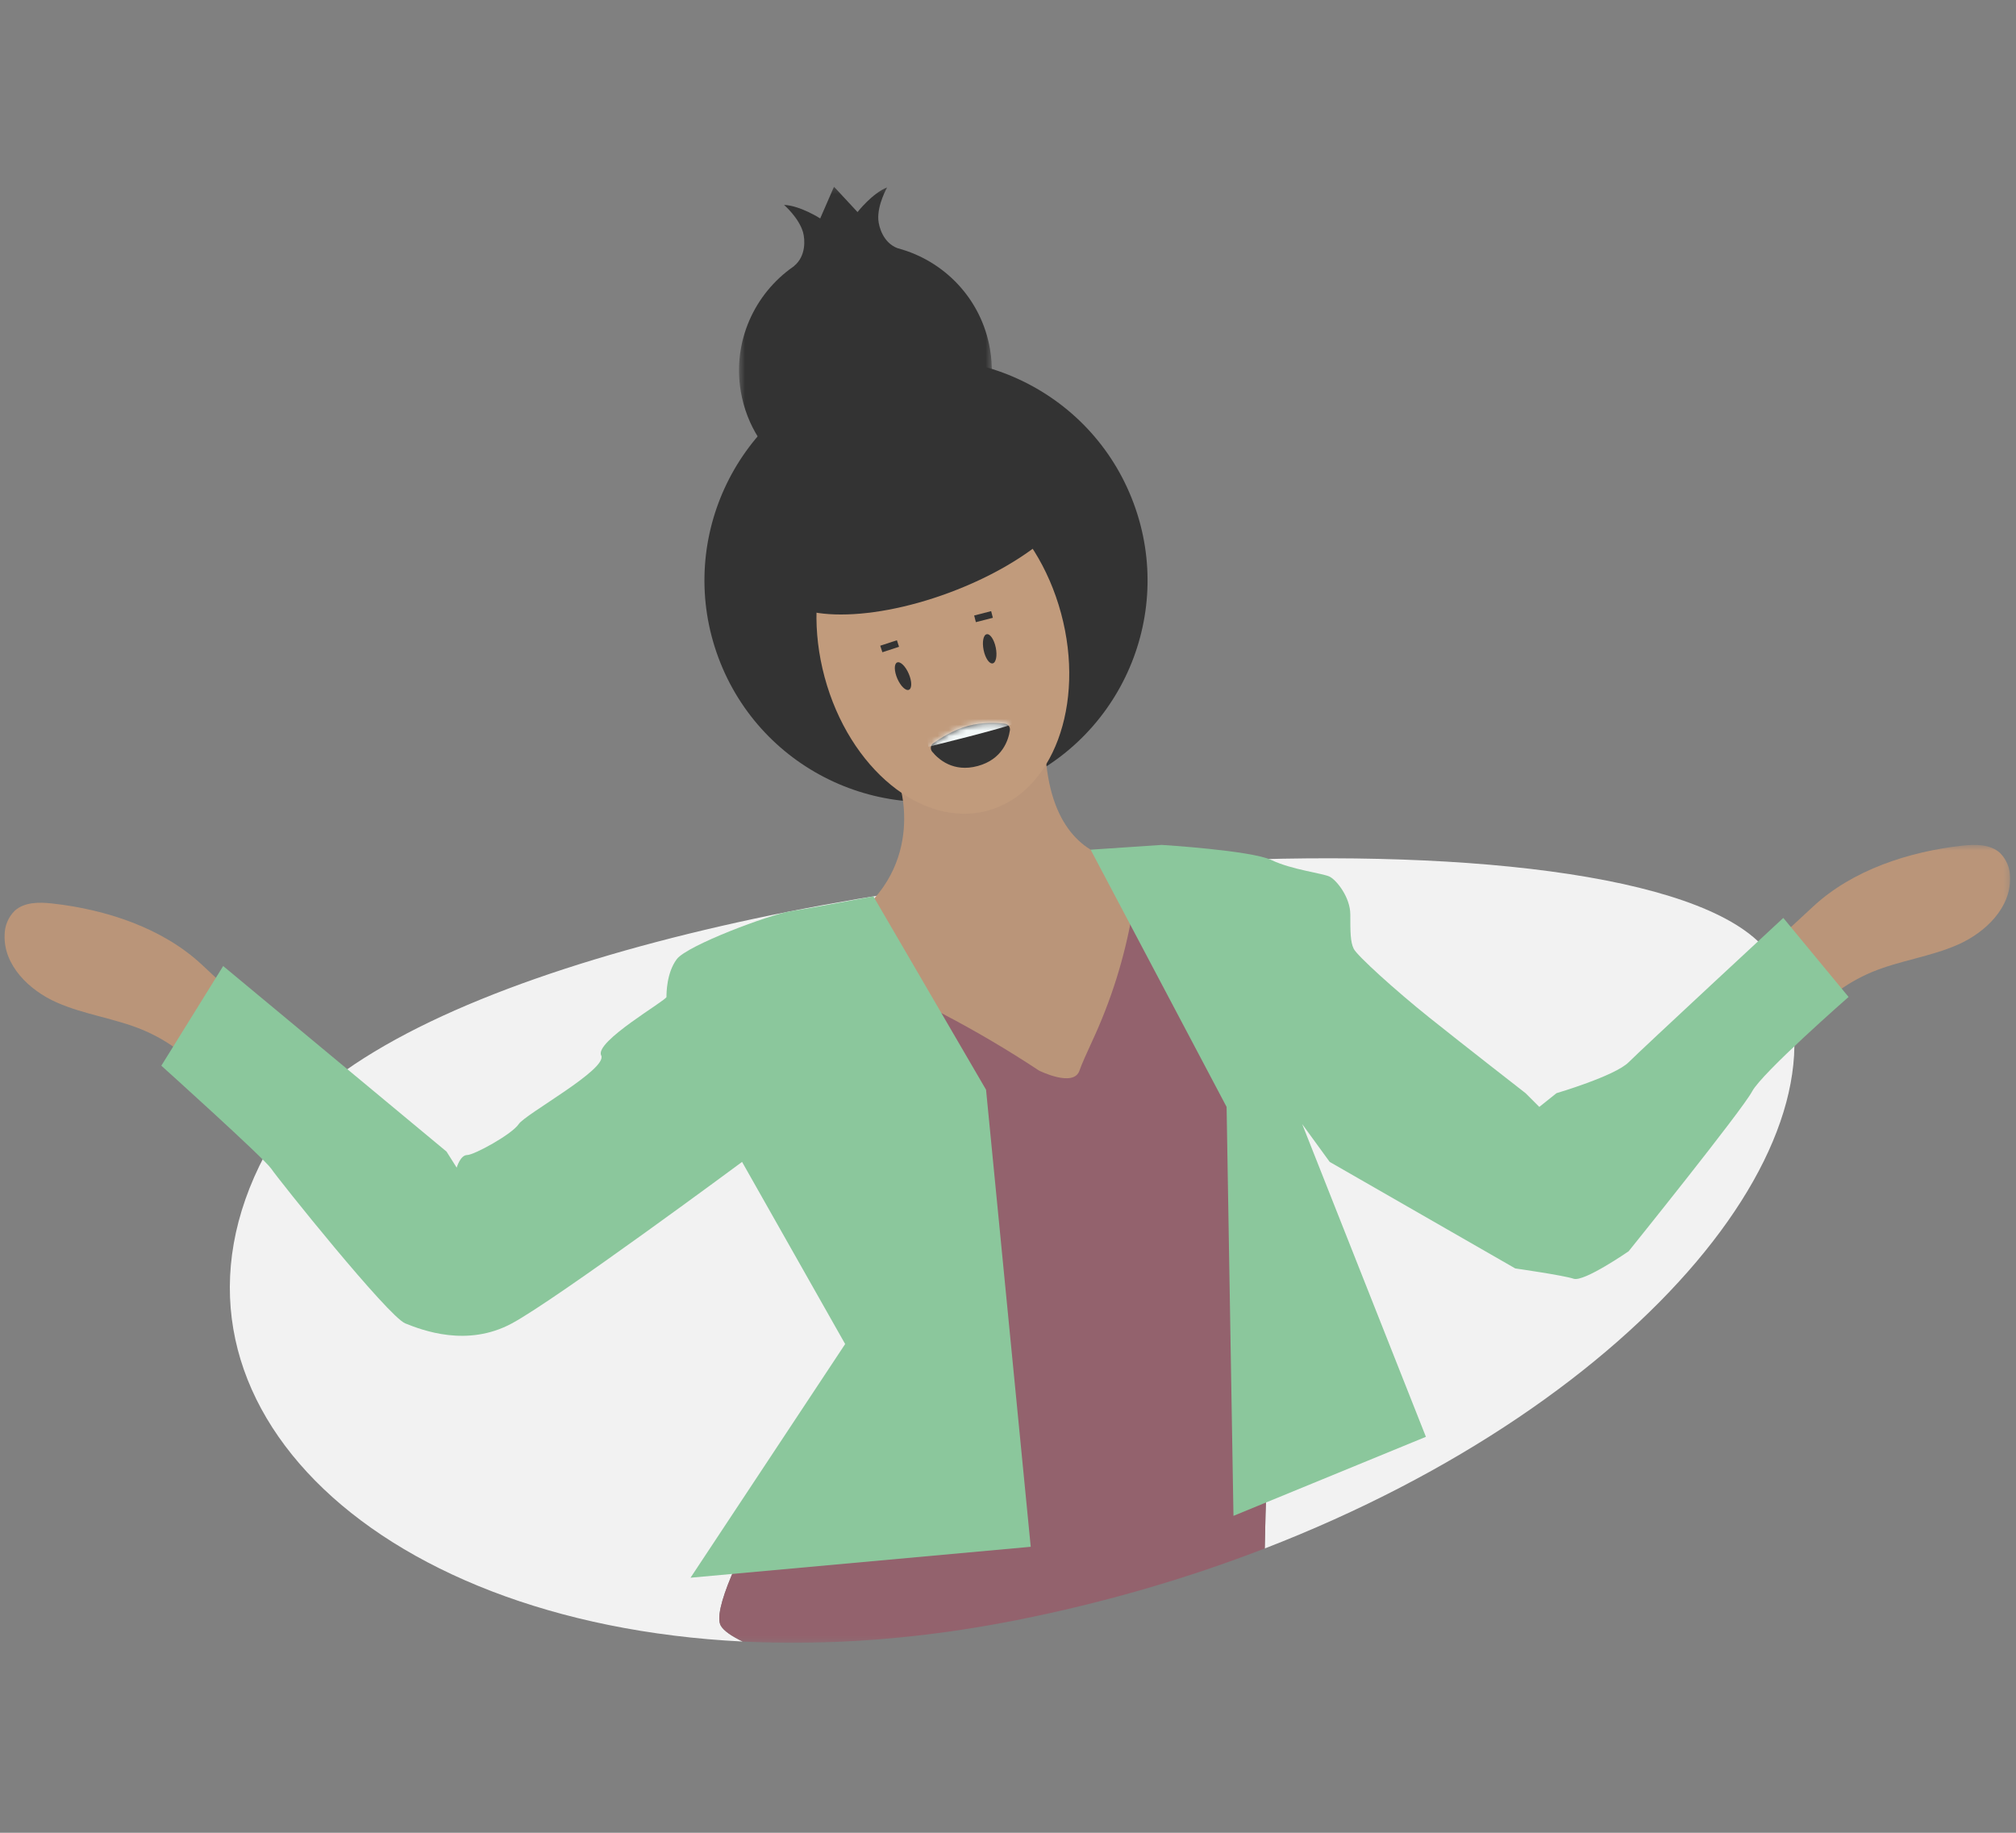 <?xml version="1.0" encoding="UTF-8"?>
<svg width="352px" height="320px" viewBox="0 0 352 320" version="1.1" xmlns="http://www.w3.org/2000/svg" xmlns:xlink="http://www.w3.org/1999/xlink">
    <rect x="0" y="0" width="352" height="320" fill="#808080" stroke="none"/>
    <!-- Generator: Sketch 63.1 (92452) - https://sketch.com -->
    <title>Mascotte/Face/3@1x</title>
    <desc>Created with Sketch.</desc>
    <defs>
        <polygon id="path-1" points="0.433 0.173 44.574 0.173 44.574 54.302 0.433 54.302"></polygon>
        <polygon id="path-3" points="0.234 0.493 140.768 0.493 140.768 74.164 0.234 74.164"></polygon>
        <polygon id="path-5" points="0.405 0.146 113.735 0.146 113.735 136.8 0.405 136.8"></polygon>
        <path d="M6.818,0.718 C4.26,1.414 1.921,2.915 0.746,3.755 L0.746,3.755 C0.277,4.091 0.185,4.754 0.55,5.201 L0.55,5.201 C1.64,6.541 4.247,8.879 8.525,7.715 L8.525,7.715 C12.831,6.544 13.88,3.175 14.134,1.476 L14.134,1.476 C14.218,0.914 13.817,0.397 13.251,0.331 L13.251,0.331 C12.683,0.265 11.898,0.202 10.99,0.202 L10.99,0.202 C9.748,0.202 8.276,0.321 6.818,0.718 L6.818,0.718 Z" id="path-7"></path>
    </defs>
    <g id="Mascotte/Face/3" stroke="none" stroke-width="1" fill="none" fill-rule="evenodd">
        <g id="Group-45" transform="translate(0.8, 32)">
            <g id="Group-36" transform="translate(0, 0.427)">
                <path d="M230.104,124.198 C235.154,130.258 223.035,151.465 223.035,151.465 C225.054,154.495 229.094,177.723 224.044,193.882 C221.246,202.834 220.31,222.326 220.029,237.932 C286.698,212.161 324.693,164.356 308.983,135.496 C301.363,121.499 261.297,115.984 214.465,117.746 C221.05,119.15 227.718,121.335 230.104,124.198" id="Fill-1" fill="#F2F2F2"></path>
                <path d="M125.073,251.446 C122.044,246.396 144.261,210.04 149.311,207.01 C154.361,203.98 146.282,191.861 146.282,191.861 C146.282,191.861 142.242,183.782 143.252,179.743 C144.261,175.703 138.203,175.703 134.163,173.683 C130.123,171.663 118.005,146.416 118.005,139.346 C118.005,132.277 146.282,127.228 146.282,127.228 C146.282,127.228 155.371,140.357 163.45,144.396 C169.345,147.46 175.076,150.832 180.618,154.495 C180.618,154.495 186.678,157.525 187.688,154.475 C188.021,153.485 188.9,151.526 189.91,149.334 C193.199,142.266 195.545,134.796 196.888,127.117 L198.362,118.621 C132.938,123.242 60.344,141.113 45.467,169.202 C23.388,210.886 63.114,250.903 128.873,254.183 C126.956,253.244 125.613,252.344 125.073,251.446" id="Fill-3" fill="#F2F2F2"></path>
                <g id="Group-7" transform="translate(127.8, 0)">
                    <mask id="mask-2" fill="white">
                        <use xlink:href="#path-1"></use>
                    </mask>
                    <g id="Clip-6"></g>
                    <path d="M8.298,3.349 C11.151,3.477 14.609,5.713 14.609,5.713 L17.021,0.173 L21.129,4.603 C21.129,4.603 23.652,1.35 26.301,0.287 C26.301,0.287 24.595,3.263 24.755,5.89 C24.836,7.225 25.644,10.011 28.157,10.924 L28.244,10.943 C36.302,13.121 42.777,19.784 44.262,28.555 C46.293,40.568 38.201,51.958 26.183,53.989 C14.166,56.023 2.777,47.929 0.744,35.914 C-0.726,27.217 3.125,18.866 9.91,14.136 C9.971,14.092 10.035,14.045 10.098,13.999 L10.065,14.001 C12.135,12.309 11.978,9.412 11.612,8.125 C10.893,5.594 8.298,3.349 8.298,3.349" id="Fill-5" fill="#333333" mask="url(#mask-2)"></path>
                </g>
                <path d="M147.38,32.67 C167.395,25.213 189.667,35.393 197.124,55.409 C204.582,75.425 194.401,97.696 174.386,105.153 C154.369,112.61 132.099,102.43 124.642,82.414 C117.184,62.398 127.365,40.127 147.38,32.67" id="Fill-8" fill="#333333"></path>
                <path d="M156.381,105.01 C156.381,105.01 161.43,121.168 144.262,130.257 C127.094,139.347 158.4,161.564 158.4,161.564 L182.638,170.654 L209.905,158.535 L204.856,117.128 C204.856,117.128 181.628,125.208 181.628,95.921 L156.381,105.01 Z" id="Fill-10" fill="#BA9579"></path>
                <path d="M156.037,51.358 C167.439,48.284 180.168,58.721 184.47,74.672 C188.771,90.623 183.015,106.046 171.614,109.121 C160.212,112.196 147.483,101.757 143.181,85.806 C138.88,69.855 144.636,54.432 156.037,51.358" id="Fill-12" fill="#C19B7C"></path>
                <path d="M128.871,134.236 C125.619,132.893 121.883,134.974 119.701,137.73 C117.52,140.488 116.267,143.891 114.116,146.668 C111.692,149.778 108.269,151.92 105.078,154.252 C100.91,157.306 97.063,160.774 93.595,164.604 C91.757,166.624 89.969,168.825 87.535,170.178 C83.668,172.35 78.78,171.966 74.7,170.178 C70.62,168.391 67.196,165.502 63.854,162.594 C53.916,153.929 44.113,145.066 34.445,136.003 C27.568,129.58 17.66,126.349 8.309,125.319 C6.026,125.067 3.451,125.056 1.754,126.601 C0.636,127.722 0.008,129.24 0.008,130.823 C-0.205,136.084 4.269,140.467 9.097,142.599 C13.924,144.729 19.276,145.375 24.134,147.396 C28.748,149.337 32.791,152.424 35.879,156.363 C39.272,160.686 43.383,164.22 46.614,168.654 C48.089,170.674 49.391,172.804 50.806,174.865 C54.236,179.653 57.974,184.214 61.995,188.519 C66.671,193.72 72.387,199.354 79.356,198.829 C82.264,198.618 84.95,197.315 87.566,196.032 C95.736,191.993 103.977,187.953 111.137,182.349 C115.328,179.066 119.115,175.279 123.508,172.249 C127.709,169.371 132.507,167.199 135.91,163.392 C139.837,158.92 141.364,152.827 140.01,147.031 C138.497,141.262 134.377,136.53 128.871,134.236" id="Fill-14" fill="#BA9579"></path>
                <g id="Group-18" transform="translate(209.4, 114.6)">
                    <mask id="mask-4" fill="white">
                        <use xlink:href="#path-3"></use>
                    </mask>
                    <g id="Clip-17"></g>
                    <path d="M11.857,9.537 C15.109,8.194 18.845,10.275 21.027,13.032 C23.208,15.789 24.46,19.192 26.612,21.969 C29.035,25.08 32.459,27.221 35.65,29.553 C39.818,32.607 43.665,36.075 47.133,39.905 C48.97,41.925 50.758,44.126 53.193,45.48 C57.06,47.65 61.948,47.267 66.028,45.48 C70.108,43.692 73.532,40.804 76.875,37.896 C86.839,29.197 96.655,20.333 106.323,11.304 C113.2,4.881 123.108,1.65 132.46,0.62 C134.742,0.367 137.317,0.357 139.014,1.902 C140.132,3.023 140.761,4.541 140.761,6.124 C140.973,11.385 136.499,15.768 131.672,17.899 C126.844,20.03 121.492,20.676 116.635,22.696 C112.02,24.637 107.977,27.724 104.889,31.664 C101.496,35.986 97.386,39.522 94.154,43.954 C92.679,45.975 91.377,48.105 89.963,50.166 C86.52,54.955 82.768,59.517 78.733,63.82 C74.057,69.021 68.341,74.656 61.372,74.13 C58.464,73.919 55.777,72.616 53.162,71.333 C44.992,67.294 36.751,63.254 29.591,57.649 C25.399,54.367 21.613,50.58 17.22,47.55 C13.018,44.672 8.221,42.5 4.818,38.693 C0.891,34.221 -0.636,28.128 0.718,22.333 C2.232,16.563 6.351,11.831 11.857,9.537" id="Fill-16" fill="#BA9579" mask="url(#mask-4)"></path>
                </g>
                <path d="M198.797,116.119 L198.362,118.621 C203.792,118.237 209.172,117.945 214.465,117.746 C207.111,116.179 199.862,115.585 198.797,116.119" id="Fill-19" fill="#333333"></path>
                <g id="Group-23" transform="translate(117.6, 117.6)">
                    <mask id="mask-6" fill="white">
                        <use xlink:href="#path-5"></use>
                    </mask>
                    <g id="Clip-22"></g>
                    <path d="M59.086,132.847 C74.554,129.783 89.065,125.498 102.429,120.332 C102.709,104.726 103.647,85.234 106.444,76.282 C111.494,60.123 107.454,36.895 105.435,33.865 C105.435,33.865 117.553,12.658 112.504,6.598 C110.118,3.735 103.45,1.55 96.865,0.146 C91.572,0.345 86.192,0.637 80.763,1.021 L79.288,9.517 C77.946,17.196 75.599,24.666 72.31,31.735 C71.299,33.926 70.422,35.885 70.088,36.875 C69.078,39.925 63.019,36.895 63.019,36.895 C57.475,33.232 51.745,29.86 45.85,26.796 C37.771,22.757 28.682,9.628 28.682,9.628 C28.682,9.628 0.405,14.677 0.405,21.746 C0.405,28.816 12.523,54.063 16.563,56.083 C20.602,58.103 26.662,58.103 25.652,62.143 C24.642,66.182 28.682,74.261 28.682,74.261 C28.682,74.261 36.761,86.38 31.711,89.41 C26.662,92.44 4.444,128.796 7.474,133.846 C8.013,134.744 9.356,135.644 11.274,136.583 C26.035,137.319 42.104,136.211 59.086,132.847" id="Fill-21" fill="#93626D" mask="url(#mask-6)"></path>
                </g>
                <path d="M156.876,49.22 C171.578,43.742 185.315,44.184 187.559,50.207 C189.803,56.229 179.704,65.552 165.002,71.029 C150.3,76.507 136.563,76.064 134.319,70.042 C132.075,64.02 142.175,54.697 156.876,49.22" id="Fill-24" fill="#333333"></path>
                <path d="M170.942,81.07 C171.23,82.476 171.938,83.518 172.525,83.398 C173.11,83.278 173.351,82.041 173.063,80.635 C172.775,79.229 172.067,78.187 171.481,78.307 C170.895,78.427 170.654,79.664 170.942,81.07" id="Fill-26" fill="#333333"></path>
                <polygon id="Fill-28" fill="#333333" points="172.556 75.439 169.59 76.2 169.293 75.038 172.258 74.277"></polygon>
                <path d="M157.864,85.194 C158.435,86.51 158.452,87.771 157.903,88.009 C157.355,88.246 156.448,87.371 155.877,86.055 C155.307,84.737 155.29,83.477 155.838,83.24 C156.386,83.002 157.294,83.877 157.864,85.194" id="Fill-30" fill="#333333"></path>
                <polygon id="Fill-32" fill="#333333" points="153.266 81.455 152.892 80.314 155.802 79.36 156.176 80.501"></polygon>
                <path d="M161.95,98.802 C161.585,98.354 161.676,97.691 162.146,97.355 C163.32,96.515 165.66,95.014 168.218,94.317 C170.742,93.631 173.306,93.776 174.651,93.931 C175.217,93.996 175.618,94.514 175.534,95.076 C175.28,96.774 174.231,100.143 169.926,101.315 C165.647,102.479 163.04,100.141 161.95,98.802" id="Fill-34" fill="#333333"></path>
            </g>
            <g id="Group-39" transform="translate(161.4, 94.027)">
                <mask id="mask-8" fill="white">
                    <use xlink:href="#path-7"></use>
                </mask>
                <g id="Clip-38"></g>
                <path d="M-0.114,4.349 C-0.114,4.349 12.783,1.233 15.609,0.071 L15.163,-3.734 L-0.875,-1.334 L-0.114,4.349 Z" id="Fill-37" fill="#F2F8F8" mask="url(#mask-8)"></path>
            </g>
            <g id="Group-44" transform="translate(27, 115.027)" fill="#8BC79C">
                <path d="M124.692,9.468 C124.692,9.468 114.067,11.484 110.318,12.061 C106.568,12.64 92.168,18.04 90.368,20.44 C88.568,22.84 88.568,26.44 88.568,27.04 C88.568,27.64 75.968,34.84 77.168,37.24 C78.368,39.64 63.968,47.44 62.768,49.24 C61.568,51.04 54.968,54.64 53.768,54.64 C52.568,54.64 51.939,56.844 51.939,56.844 L50.168,54.04 L11.168,21.64 L0.368,39.04 C0.368,39.04 18.368,55.24 19.568,57.04 C20.768,58.84 39.968,82.84 42.968,84.04 C45.968,85.24 53.768,88.24 61.568,84.04 C69.368,79.84 101.768,55.84 101.768,55.84 L119.768,87.64 L92.768,128.44 L152.168,123.04 L144.368,43.24 L124.692,9.468 Z" id="Fill-40"></path>
                <path d="M162.628,1.327 L175.043,0.493 C175.043,0.493 190.687,1.452 194.228,3.146 C197.768,4.839 203.168,5.439 204.368,6.039 C205.568,6.639 207.968,9.639 207.968,12.639 C207.968,15.639 207.968,17.439 208.568,18.639 C209.168,19.839 215.768,25.839 221.768,30.639 C227.768,35.439 238.568,43.839 238.568,43.839 L240.968,46.239 L243.968,43.839 C243.968,43.839 254.168,40.839 256.568,38.439 C258.968,36.039 283.568,13.239 283.568,13.239 L294.968,27.039 C294.968,27.039 279.863,40.259 278.115,43.549 C276.368,46.839 256.568,71.439 256.568,71.439 C256.568,71.439 248.768,76.839 246.968,76.239 C245.168,75.639 236.768,74.439 236.768,74.439 L204.368,55.839 L199.568,49.239 L221.168,103.839 L187.568,117.639 L186.368,46.239 L162.628,1.327 Z" id="Fill-42"></path>
            </g>
        </g>
    </g>
</svg>